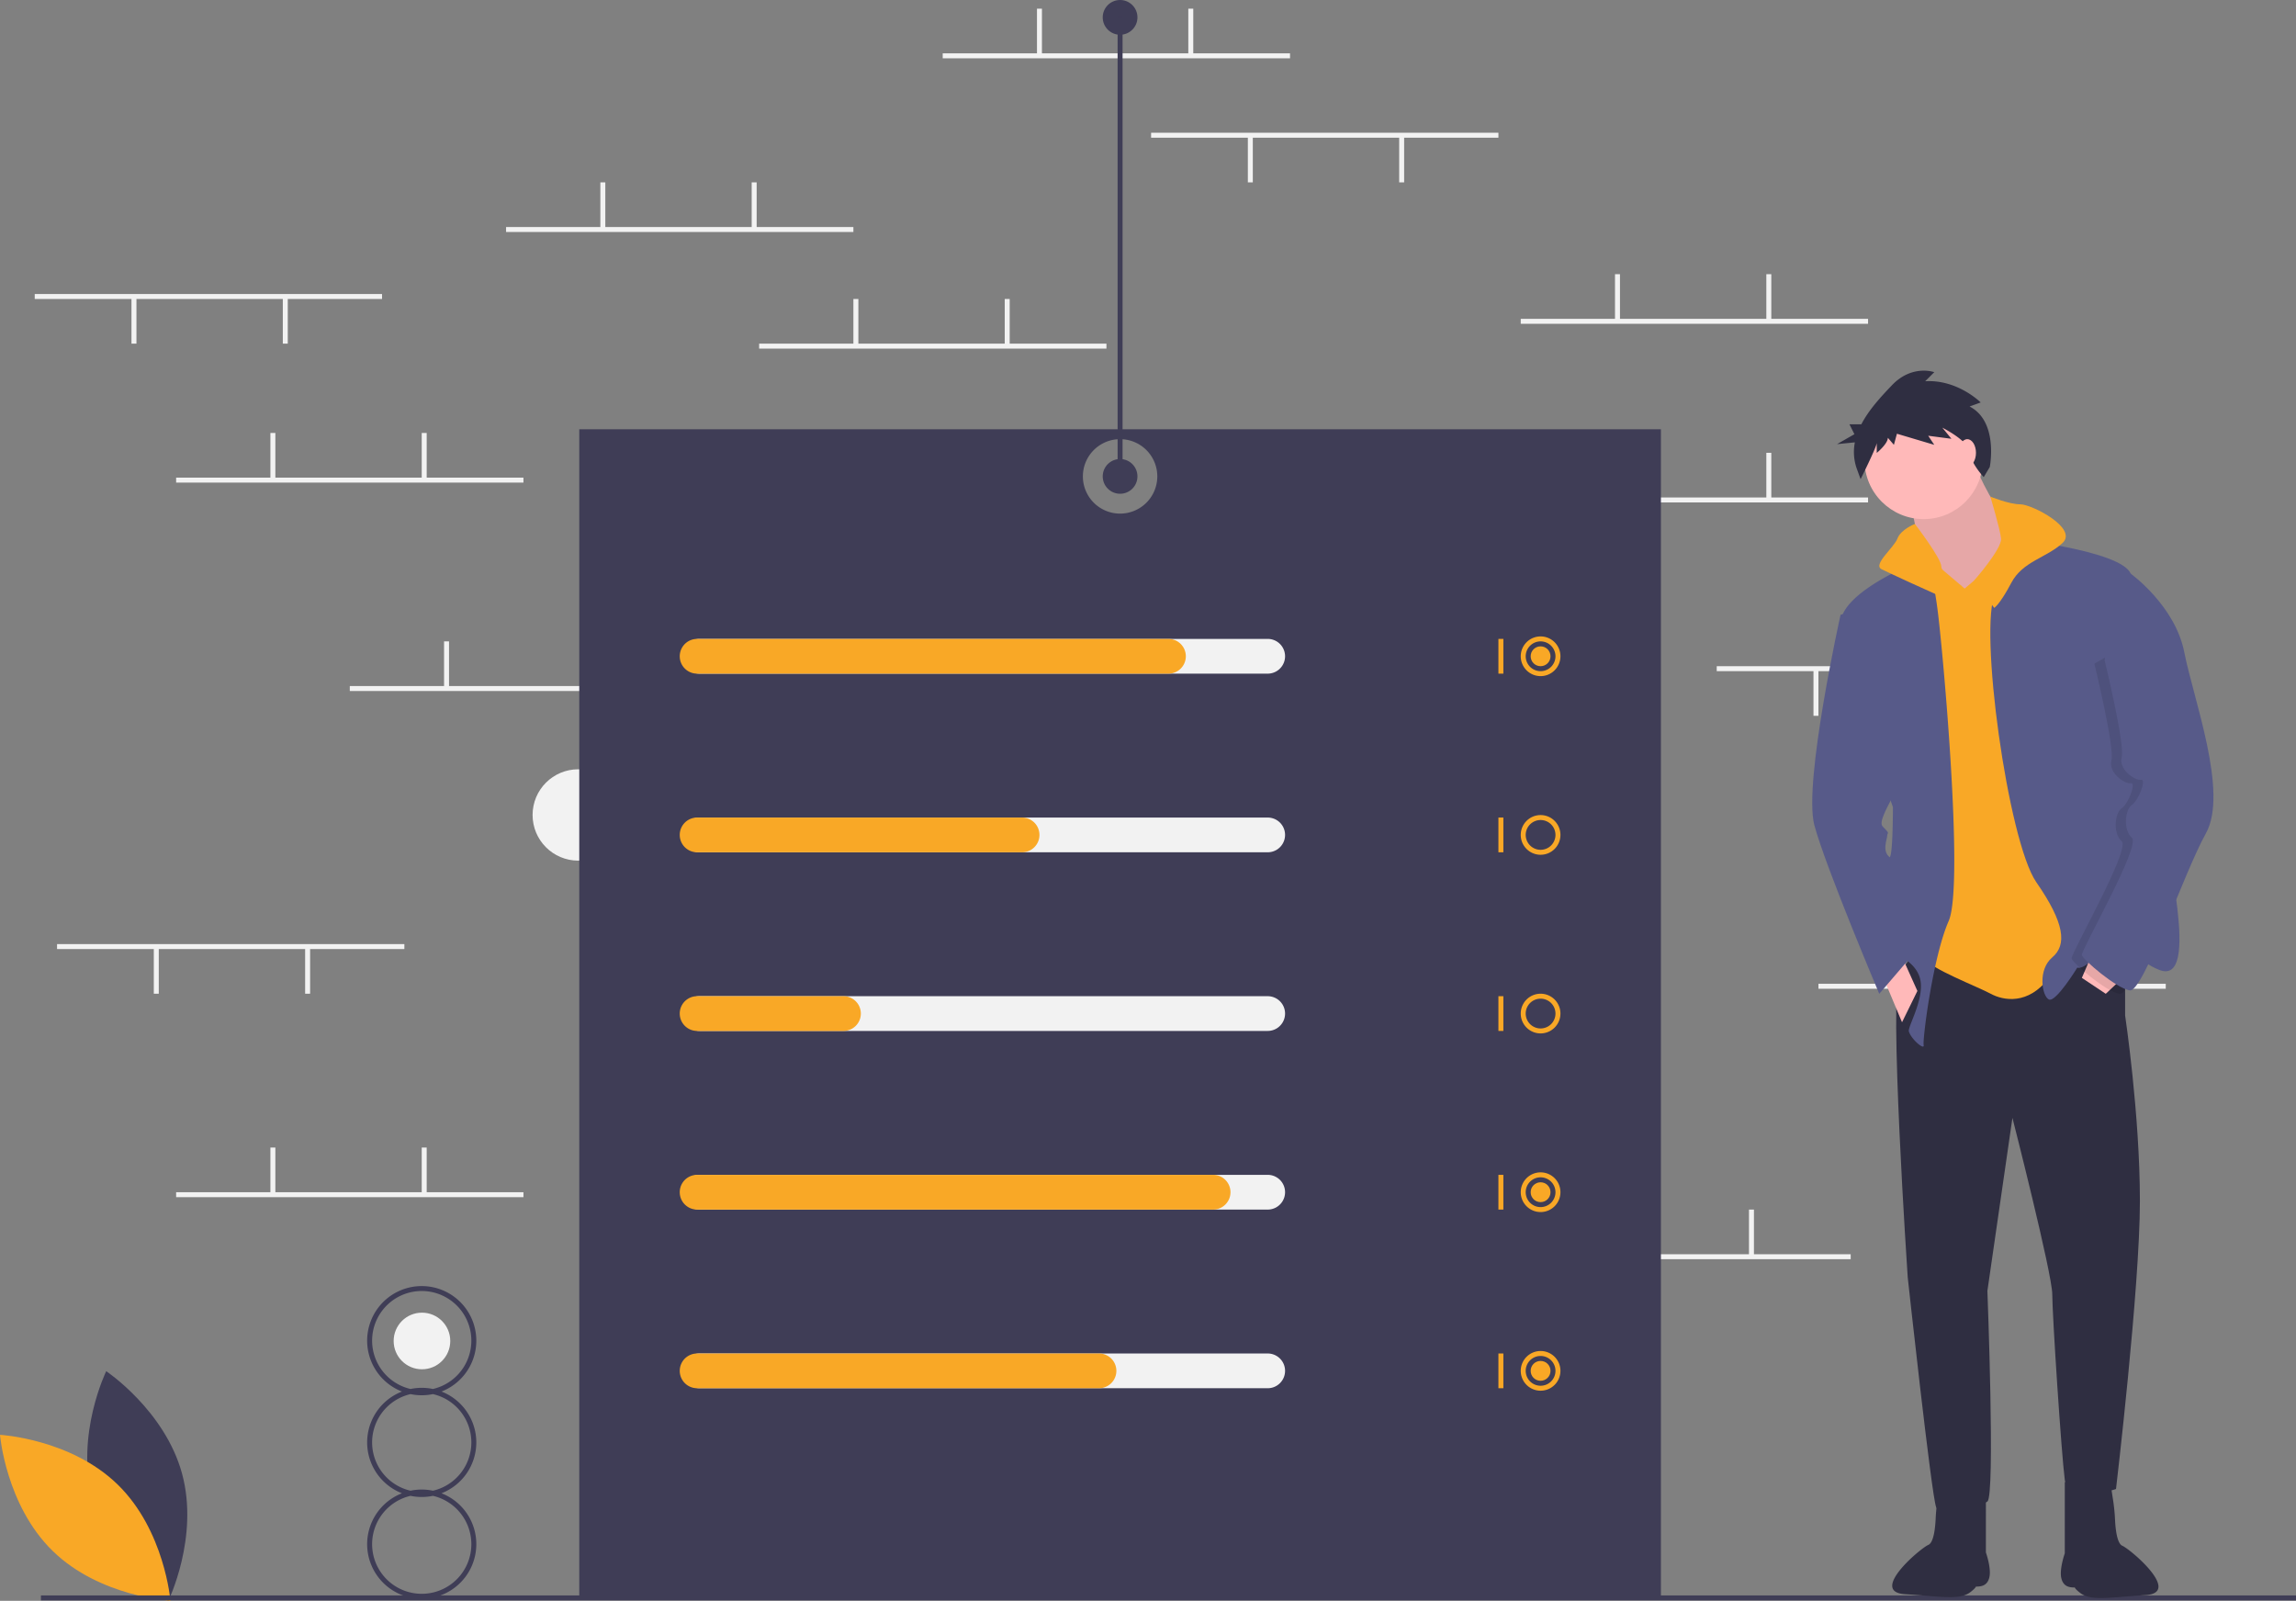 <svg xmlns="http://www.w3.org/2000/svg" id="a2942aa7-bf0d-42c0-bc52-bf4c952347c5" data-name="Layer 1" viewBox="0 0 925.497 645.184" class="injected-svg ClassicGrid__ImageFile-sc-td9pmq-4 fNAcXv grid_media" xmlns:xlink="http://www.w3.org/1999/xlink"><rect x="0" y="0" width="925.497" height="645.184" fill="#808080" stroke="none"/><title>percentages</title><circle cx="233.088" cy="328.457" r="18.409" fill="#f2f2f2"></circle><circle cx="170.088" cy="540.457" r="11.409" fill="#f2f2f2"></circle><rect x="379.997" y="21.5" width="140" height="2" fill="#f2f2f2"></rect><rect x="417.997" y="3.5" width="2" height="18.5" fill="#f2f2f2"></rect><rect x="478.997" y="3.5" width="2" height="18.5" fill="#f2f2f2"></rect><rect x="605.997" y="505.5" width="140" height="2" fill="#f2f2f2"></rect><rect x="643.997" y="487.5" width="2" height="18.5" fill="#f2f2f2"></rect><rect x="704.997" y="487.5" width="2" height="18.5" fill="#f2f2f2"></rect><rect x="612.997" y="200.5" width="140" height="2" fill="#f2f2f2"></rect><rect x="650.997" y="182.5" width="2" height="18.5" fill="#f2f2f2"></rect><rect x="711.997" y="182.5" width="2" height="18.5" fill="#f2f2f2"></rect><rect x="612.997" y="128.5" width="140" height="2" fill="#f2f2f2"></rect><rect x="650.997" y="110.5" width="2" height="18.5" fill="#f2f2f2"></rect><rect x="711.997" y="110.5" width="2" height="18.5" fill="#f2f2f2"></rect><rect x="305.997" y="138.5" width="140" height="2" fill="#f2f2f2"></rect><rect x="343.997" y="120.5" width="2" height="18.5" fill="#f2f2f2"></rect><rect x="404.997" y="120.5" width="2" height="18.5" fill="#f2f2f2"></rect><rect x="203.997" y="91.5" width="140" height="2" fill="#f2f2f2"></rect><rect x="241.997" y="73.5" width="2" height="18.5" fill="#f2f2f2"></rect><rect x="302.997" y="73.5" width="2" height="18.5" fill="#f2f2f2"></rect><rect x="140.997" y="276.5" width="140" height="2" fill="#f2f2f2"></rect><rect x="178.997" y="258.5" width="2" height="18.5" fill="#f2f2f2"></rect><rect x="239.997" y="258.5" width="2" height="18.5" fill="#f2f2f2"></rect><rect x="70.997" y="480.5" width="140" height="2" fill="#f2f2f2"></rect><rect x="108.997" y="462.5" width="2" height="18.5" fill="#f2f2f2"></rect><rect x="169.997" y="462.5" width="2" height="18.5" fill="#f2f2f2"></rect><rect x="732.997" y="396.5" width="140" height="2" fill="#f2f2f2"></rect><rect x="770.997" y="378.5" width="2" height="18.5" fill="#f2f2f2"></rect><rect x="831.997" y="378.5" width="2" height="18.5" fill="#f2f2f2"></rect><rect x="691.997" y="268.5" width="140" height="2" fill="#f2f2f2"></rect><rect x="791.997" y="270" width="2" height="18.5" fill="#f2f2f2"></rect><rect x="730.997" y="270" width="2" height="18.5" fill="#f2f2f2"></rect><rect x="13.997" y="118.5" width="140" height="2" fill="#f2f2f2"></rect><rect x="113.997" y="120" width="2" height="18.5" fill="#f2f2f2"></rect><rect x="52.997" y="120" width="2" height="18.5" fill="#f2f2f2"></rect><rect x="22.997" y="380.5" width="140" height="2" fill="#f2f2f2"></rect><rect x="122.997" y="382" width="2" height="18.5" fill="#f2f2f2"></rect><rect x="61.997" y="382" width="2" height="18.5" fill="#f2f2f2"></rect><rect x="463.997" y="53.5" width="140" height="2" fill="#f2f2f2"></rect><rect x="563.997" y="55" width="2" height="18.5" fill="#f2f2f2"></rect><rect x="502.997" y="55" width="2" height="18.5" fill="#f2f2f2"></rect><rect x="70.997" y="192.5" width="140" height="2" fill="#f2f2f2"></rect><rect x="108.997" y="174.5" width="2" height="18.5" fill="#f2f2f2"></rect><rect x="169.997" y="174.5" width="2" height="18.5" fill="#f2f2f2"></rect><path d="M370.748,300.408v471h436v-471Zm218,34a15,15,0,1,1,15-15A15,15,0,0,1,588.749,334.408Z" transform="translate(-137.251 -127.408)" fill="#3f3d56"></path><path d="M174.506,731.205c6.914,25.558,30.596,41.387,30.596,41.387s12.472-25.609,5.558-51.167-30.596-41.387-30.596-41.387S167.592,705.647,174.506,731.205Z" transform="translate(-137.251 -127.408)" fill="#3f3d56"></path><path d="M184.666,725.712c18.972,18.469,21.289,46.859,21.289,46.859s-28.442-1.553-47.415-20.022-21.289-46.859-21.289-46.859S165.694,707.244,184.666,725.712Z" transform="translate(-137.251 -127.408)" fill="#f9a826"></path><rect x="16.497" y="643" width="909" height="2" fill="#3f3d56"></rect><path d="M329.248,708.746a22.031,22.031,0,0,0-14.031-20.5,22,22,0,1,0-15.938,0,21.991,21.991,0,0,0,0,41,22,22,0,1,0,15.938,0A22.031,22.031,0,0,0,329.248,708.746Zm-42-41a20,20,0,1,1,24.513,19.467,22.023,22.023,0,0,0-9.026,0A20.021,20.021,0,0,1,287.248,667.746Zm40,82a20,20,0,1,1-24.513-19.467,22.024,22.024,0,0,0,9.026,0A20.021,20.021,0,0,1,327.248,749.746Zm-15.487-21.533a22.023,22.023,0,0,0-9.026,0,19.979,19.979,0,0,1,0-38.935,22.024,22.024,0,0,0,9.026,0,19.979,19.979,0,0,1,0,38.935Z" transform="translate(-137.251 -127.408)" fill="#3f3d56"></path><path d="M648.249,398.908h-229a7,7,0,1,1,0-14h229a7,7,0,0,1,0,14Z" transform="translate(-137.251 -127.408)" fill="#f2f2f2"></path><path d="M648.249,470.908h-229a7,7,0,1,1,0-14h229a7,7,0,0,1,0,14Z" transform="translate(-137.251 -127.408)" fill="#f2f2f2"></path><path d="M648.249,542.908h-229a7,7,0,1,1,0-14h229a7,7,0,0,1,0,14Z" transform="translate(-137.251 -127.408)" fill="#f2f2f2"></path><path d="M648.249,614.908h-229a7,7,0,1,1,0-14h229a7,7,0,0,1,0,14Z" transform="translate(-137.251 -127.408)" fill="#f2f2f2"></path><path d="M648.249,686.908h-229a7,7,0,1,1,0-14h229a7,7,0,0,1,0,14Z" transform="translate(-137.251 -127.408)" fill="#f2f2f2"></path><path d="M608.249,398.908h-190a7,7,0,1,1,0-14h190a7,7,0,0,1,0,14Z" transform="translate(-137.251 -127.408)" fill="#f9a826"></path><path d="M549.249,470.908h-131a7,7,0,1,1,0-14h131a7,7,0,0,1,0,14Z" transform="translate(-137.251 -127.408)" fill="#f9a826"></path><path d="M477.248,542.908h-59a7,7,0,1,1,0-14h59a7,7,0,0,1,0,14Z" transform="translate(-137.251 -127.408)" fill="#f9a826"></path><path d="M626.249,614.908h-208a7,7,0,1,1,0-14h208a7,7,0,0,1,0,14Z" transform="translate(-137.251 -127.408)" fill="#f9a826"></path><path d="M580.249,686.908h-162a7,7,0,1,1,0-14h162a7,7,0,0,1,0,14Z" transform="translate(-137.251 -127.408)" fill="#f9a826"></path><rect x="603.997" y="257.5" width="2" height="14" fill="#f9a826"></rect><path d="M758.249,399.908a8,8,0,1,1,8-8A8.009,8.009,0,0,1,758.249,399.908Zm0-14a6,6,0,1,0,6,6A6.007,6.007,0,0,0,758.249,385.908Z" transform="translate(-137.251 -127.408)" fill="#f9a826"></path><rect x="603.997" y="329.5" width="2" height="14" fill="#f9a826"></rect><path d="M758.249,471.908a8,8,0,1,1,8-8A8.009,8.009,0,0,1,758.249,471.908Zm0-14a6,6,0,1,0,6,6A6.007,6.007,0,0,0,758.249,457.908Z" transform="translate(-137.251 -127.408)" fill="#f9a826"></path><rect x="603.997" y="401.5" width="2" height="14" fill="#f9a826"></rect><path d="M758.249,543.908a8,8,0,1,1,8-8A8.009,8.009,0,0,1,758.249,543.908Zm0-14a6,6,0,1,0,6,6A6.007,6.007,0,0,0,758.249,529.908Z" transform="translate(-137.251 -127.408)" fill="#f9a826"></path><rect x="603.997" y="473.5" width="2" height="14" fill="#f9a826"></rect><path d="M758.249,615.908a8,8,0,1,1,8-8A8.009,8.009,0,0,1,758.249,615.908Zm0-14a6,6,0,1,0,6,6A6.007,6.007,0,0,0,758.249,601.908Z" transform="translate(-137.251 -127.408)" fill="#f9a826"></path><rect x="603.997" y="545.5" width="2" height="14" fill="#f9a826"></rect><path d="M758.249,687.908a8,8,0,1,1,8-8A8.009,8.009,0,0,1,758.249,687.908Zm0-14a6,6,0,1,0,6,6A6.007,6.007,0,0,0,758.249,673.908Z" transform="translate(-137.251 -127.408)" fill="#f9a826"></path><circle cx="620.997" cy="264.5" r="4" fill="#f9a826"></circle><circle cx="620.997" cy="480.5" r="4" fill="#f9a826"></circle><circle cx="620.997" cy="552.5" r="4" fill="#f9a826"></circle><circle cx="451.497" cy="192" r="7" fill="#3f3d56"></circle><circle cx="451.497" cy="7" r="7" fill="#3f3d56"></circle><rect x="450.497" y="7" width="2" height="185" fill="#3f3d56"></rect><path d="M993.865,511.887v24.775s5.964,39.915,5.964,74.783S990.195,727.52,990.195,727.52s-19.269,6.882-20.646-3.67-5.047-66.525-5.047-74.783-16.058-71.113-16.058-71.113L938.351,647.69s3.212,82.583,0,84.877-18.811,6.423-20.646,2.294-11.47-92.676-11.47-92.676-7.799-115.616-3.212-122.498,8.717-12.387,8.717-12.387S977.348,491.241,993.865,511.887Z" transform="translate(-137.251 -127.408)" fill="#2f2e41"></path><path d="M987.901,724.767l1.151,7.479a73.664,73.664,0,0,1,.752,7.699c.179,3.757.804,9.545,2.945,10.463,3.212,1.376,24.056,18.956,9.375,19.873s-22.026,2.503-26.375-.873c-5.141-3.992.682-2.184-1.612-2.184s-5.047,0-5.964-3.67,1.376-10.093,1.376-10.093V724.767Z" transform="translate(-137.251 -127.408)" fill="#2f2e41"></path><path d="M919.397,724.408l-1.151,7.479a73.664,73.664,0,0,0-.752,7.699c-.179,3.757-.804,9.545-2.945,10.463-3.212,1.376-24.056,18.956-9.375,19.873s22.026,2.503,26.375-.873c5.141-3.992-.682-2.184,1.612-2.184s5.047,0,5.964-3.67-1.376-10.093-1.376-10.093V724.408Z" transform="translate(-137.251 -127.408)" fill="#2f2e41"></path><path d="M932.387,312.77s7.8,19.269,13.305,22.481,2.753,17.893,2.753,17.893l-13.764,19.269H923.67l-13.305-22.94s-.918-15.14-3.67-18.811S932.387,312.77,932.387,312.77Z" transform="translate(-137.251 -127.408)" fill="#ffb9b9"></path><path d="M932.387,312.77s7.8,19.269,13.305,22.481,2.753,17.893,2.753,17.893l-13.764,19.269H923.67l-13.305-22.94s-.918-15.14-3.67-18.811S932.387,312.77,932.387,312.77Z" transform="translate(-137.251 -127.408)" opacity="0.1"></path><path d="M943.857,352.226l20.646,4.588,15.14,152.32s-8.258,1.376-16.517,12.387-18.352,9.176-23.398,6.423-25.234-10.552-25.692-13.764.918-59.643.918-59.643L902.106,366.449l6.423-9.635h11.47l9.176,7.8Z" transform="translate(-137.251 -127.408)" fill="#f9a826"></path><circle cx="775.407" cy="185.362" r="23.857" fill="#ffb9b9"></circle><path d="M947.068,344.427s44.962,4.588,49.091,14.223-2.753,52.303-2.753,52.303,16.517,37.162,16.058,45.879,15.599,68.36-1.835,61.478-11.929-24.775-20.646-11.929-12.387,11.011-12.387,11.011-8.717,14.223-11.47,12.846-4.588-11.929,1.376-16.975,5.047-13.764-6.423-30.28S934.681,379.754,941.563,366.449,947.068,344.427,947.068,344.427Z" transform="translate(-137.251 -127.408)" fill="#575a89"></path><polygon points="856.614 393.196 848.814 400.537 839.179 394.114 843.309 384.479 856.614 393.196" fill="#ffb9b9"></polygon><path d="M914.035,352.226s-34.868,12.846-34.868,26.61,21.105,73.866,21.105,73.866,0,15.599-.918,19.269-15.353,35.683-2.753,38.539c7.865,1.783,14.327,6.466,14.911,13.076.693,7.849-5.315,17.755-4.817,19.499.918,3.212,6.423,7.8,5.964,5.506s3.67-35.327,10.093-50.009-2.753-113.322-4.588-126.168A141.988,141.988,0,0,0,914.035,352.226Z" transform="translate(-137.251 -127.408)" fill="#575a89"></path><polygon points="758.432 392.278 766.69 412.007 772.884 399.39 765.772 383.561 758.432 392.278" fill="#ffb9b9"></polygon><path d="M939.536,327.551s7.532,3.112,12.12,3.112,23.398,9.635,16.975,15.599-16.058,7.341-20.646,16.058-6.882,10.093-6.882,10.093L932.936,361.441s11.38-12.885,10.921-17.014S939.536,327.551,939.536,327.551Z" transform="translate(-137.251 -127.408)" fill="#f9a826"></path><path d="M909.125,338.582s-5.643,2.175-7.019,5.845-10.093,10.552-6.423,12.387,19.728,9.176,22.94,10.552,9.197-3.905,9.197-3.905-8.05-4.583-8.05-7.794S909.125,338.582,909.125,338.582Z" transform="translate(-137.251 -127.408)" fill="#f9a826"></path><path d="M890.178,372.413l-11.011,2.753s-15.14,67.902-10.552,84.877,26.151,67.901,26.151,67.901l13.764-16.058s-6.004-36.515-9.425-38.903-1.127-7.435-1.127-8.811,1.376-.459-1.835-3.67,11.929-21.105,7.799-26.151S890.178,372.413,890.178,372.413Z" transform="translate(-137.251 -127.408)" fill="#575a89"></path><path d="M998.682,385.03,992.03,360.026s17.893,12.846,21.563,31.657,17.893,56.432,8.717,72.948-25.234,64.231-30.739,63.314-18.811-12.387-19.269-14.223,23.857-44.044,20.187-47.256-2.753-11.47,0-13.305,5.964-10.552,3.67-10.093-9.176-4.129-7.8-9.176-6.882-38.997-6.882-38.997Z" transform="translate(-137.251 -127.408)" opacity="0.1"></path><path d="M989.736,356.814l6.423,1.835s17.893,12.846,21.563,31.657,17.893,56.432,8.717,72.948-25.234,64.231-30.739,63.314-18.811-12.387-19.269-14.223,23.857-44.044,20.187-47.256-2.753-11.47,0-13.305,5.964-10.552,3.67-10.093-9.176-4.129-7.8-9.176-6.882-38.997-6.882-38.997Z" transform="translate(-137.251 -127.408)" fill="#575a89"></path><path d="M931.172,291.235l4.475-1.627s-9.356-9.356-22.373-8.542l3.661-3.661s-8.949-3.254-17.085,5.288c-4.277,4.491-9.225,9.769-12.31,15.715h-4.792l2,4-7,4,7.185-.719a20.184,20.184,0,0,0,.68,10.36l1.627,4.475s6.509-13.017,6.509-14.644v4.068s4.475-3.661,4.475-6.102l2.441,2.847,1.22-4.475,15.051,4.475-2.441-3.661,9.356,1.22-3.661-4.475s10.576,5.288,10.983,9.763,5.695,10.169,5.695,10.169l2.441-4.068S942.969,297.337,931.172,291.235Z" transform="translate(-137.251 -127.408)" fill="#2f2e41"></path><ellipse cx="792.997" cy="182.5" rx="3.5" ry="5.5" fill="#ffb9b9"></ellipse></svg>